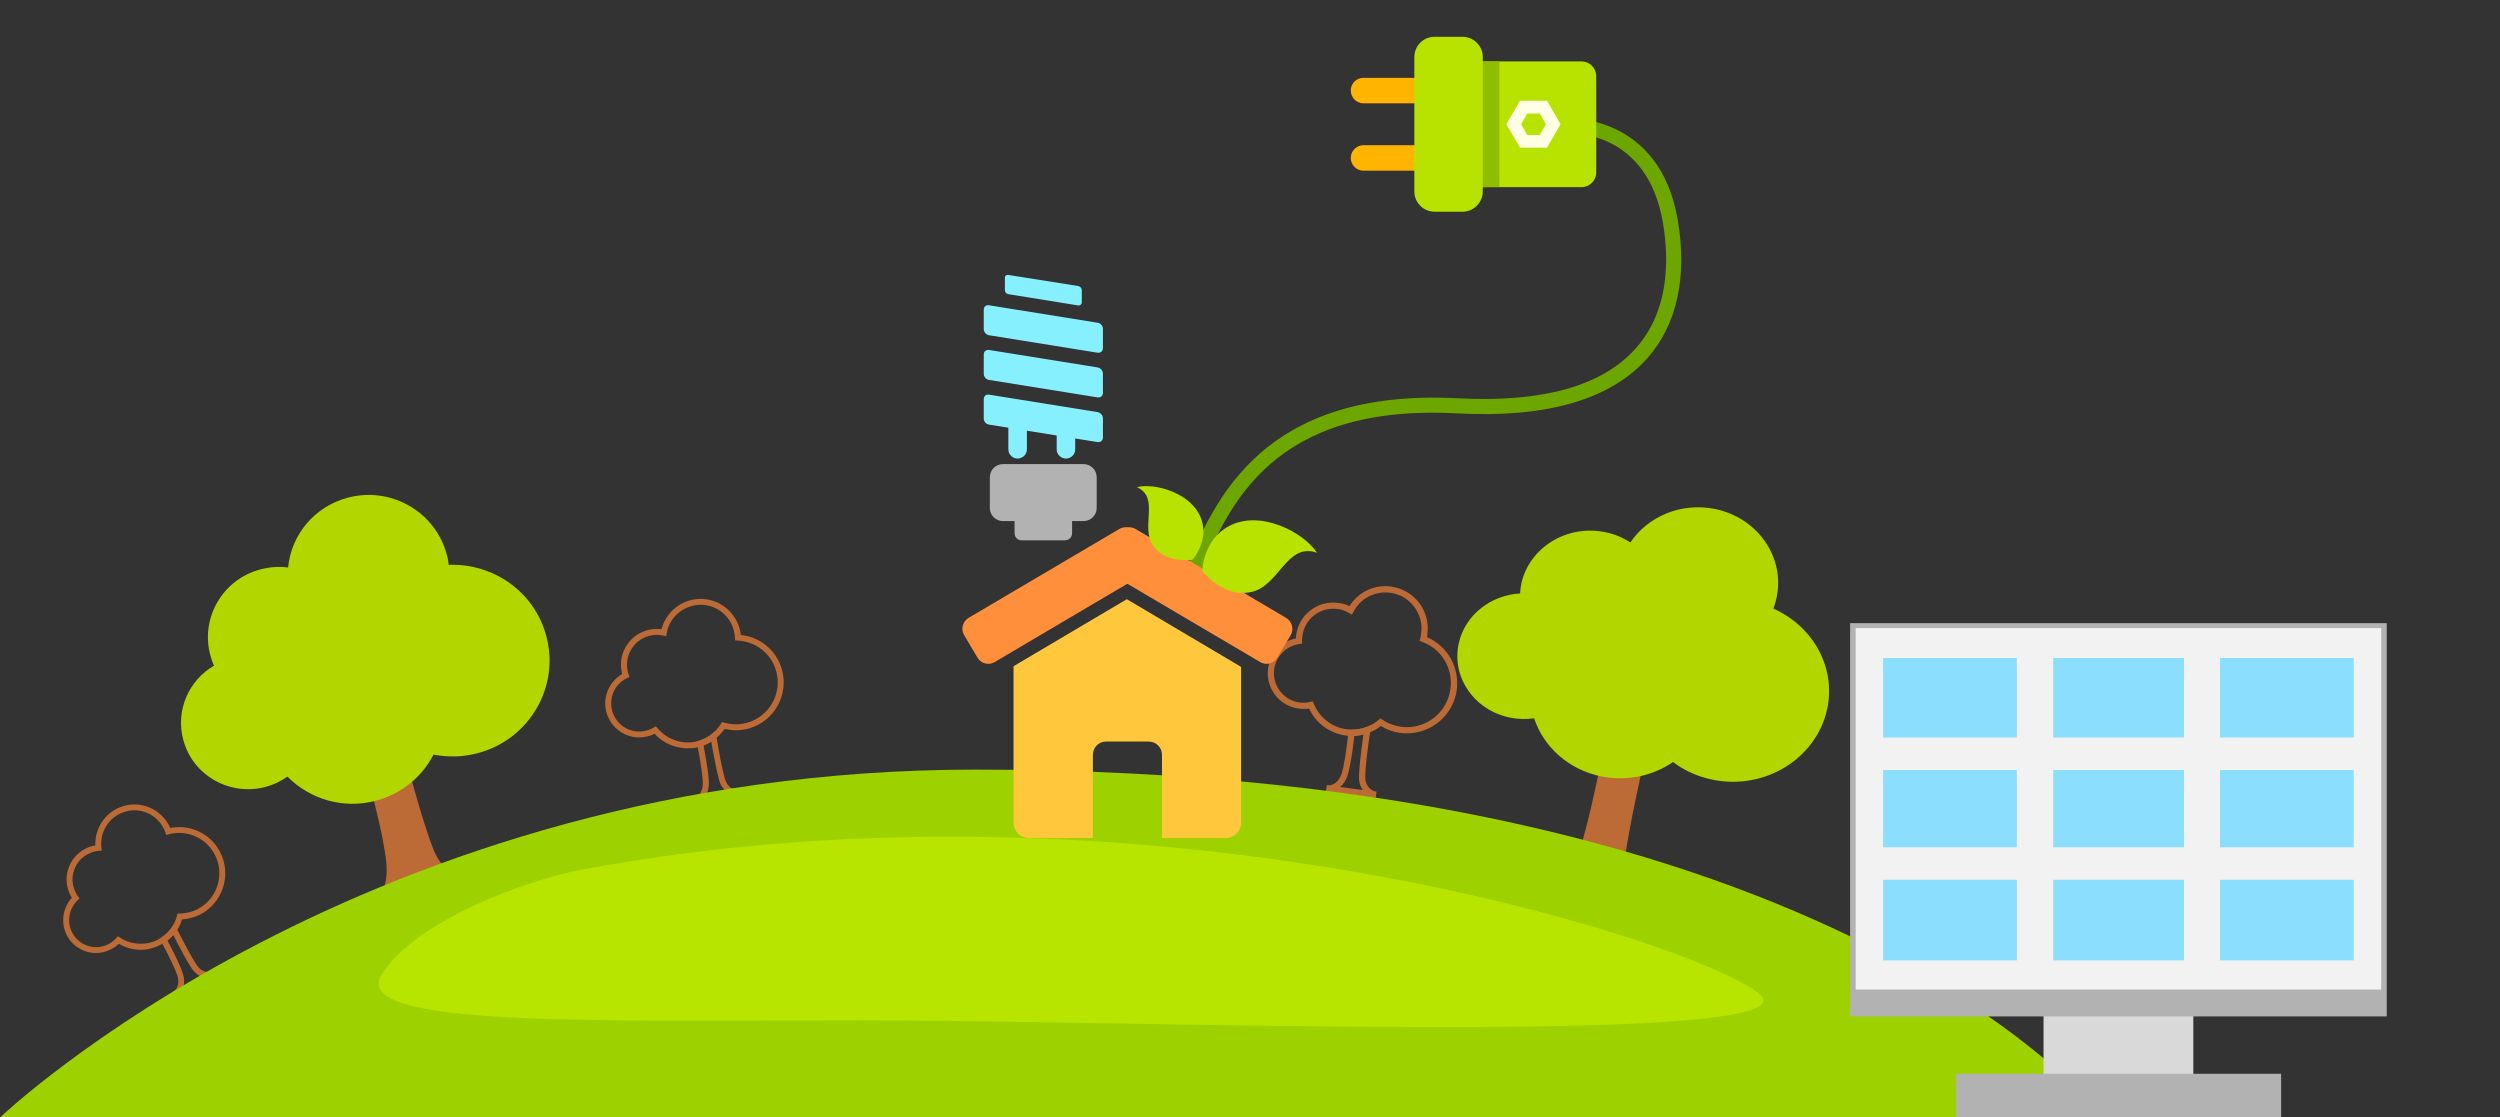 <?xml version="1.0" encoding="UTF-8" standalone="no"?>
<svg
   xmlns:dc="http://purl.org/dc/elements/1.1/"
   xmlns:cc="http://creativecommons.org/ns#"
   xmlns:rdf="http://www.w3.org/1999/02/22-rdf-syntax-ns#"
   xmlns:svg="http://www.w3.org/2000/svg"
   xmlns="http://www.w3.org/2000/svg"
   id="svg744"
   version="1.1"
   viewBox="0 0 210 93.867"
   height="93.867mm"
   width="210mm">
  <rect x="0" y="0" width="210" height="93.867" fill="#333333" stroke="none"/>
  <defs
     id="defs738">
    <clipPath
       id="clipPath20"
       clipPathUnits="userSpaceOnUse">
      <path
         id="path18"
         d="M 0,0 H 595.276 V 841.89 H 0 Z" />
    </clipPath>
    <clipPath
       id="clipPath112"
       clipPathUnits="userSpaceOnUse">
      <path
         id="path110"
         d="M 0,0 H 595.276 V 841.89 H 0 Z" />
    </clipPath>
    <clipPath
       id="clipPath152"
       clipPathUnits="userSpaceOnUse">
      <path
         id="path150"
         d="M 0,0 H 595.276 V 841.89 H 0 Z" />
    </clipPath>
    <clipPath
       id="clipPath1753"
       clipPathUnits="userSpaceOnUse">
      <rect
         transform="scale(1,-1)"
         style="fill:#000000;fill-opacity:0.291;stroke-width:0.695"
         y="-266.078"
         x="-69.476"
         height="284.863"
         width="745.493"
         id="rect1755" />
    </clipPath>
  </defs>
  <g
     transform="translate(-2.059,-95.479)"
     id="layer1">
    <g
       clip-path="url(#clipPath1753)"
       transform="matrix(0.353,0,0,-0.353,2.059,189.345)"
       id="g630">
      <g
         id="g14">
        <g
           id="g16"
           clip-path="url(#clipPath20)">
          <path
             d="M -9.06,-13.673 H 605.058 V 855.563 H -9.06 Z"
             style="fill:none;stroke:#ffffff;stroke-width:1;stroke-linecap:butt;stroke-linejoin:miter;stroke-miterlimit:4;stroke-dasharray:none;stroke-opacity:1"
             id="path22" />
          <g
             id="g24"
             transform="translate(133.293,589.857)">
            <path
               d="m 0,0 c 98.503,0 178.356,79.853 178.356,178.356 0,98.503 -79.853,178.356 -178.356,178.356 -98.503,0 -178.356,-79.853 -178.356,-178.356 C -178.356,79.853 -98.503,0 0,0"
               style="fill:#ffda00;fill-opacity:1;fill-rule:nonzero;stroke:none"
               id="path26" />
          </g>
          <g
             id="g28"
             transform="translate(321.693,90.783)">
            <path
               d="m 0,0 c -0.48,0 -0.959,0.051 -1.445,0.1 -3.852,0.525 -7.127,2.941 -8.723,6.406 -0.818,-0.096 -1.639,-0.096 -2.457,0 -4.623,0.578 -7.947,4.867 -7.32,9.537 0.484,3.568 3.175,6.459 6.652,7.18 0,0.244 0,0.533 0.041,0.777 0.627,4.814 5.063,8.332 10.027,7.654 0.912,-0.093 1.829,-0.334 2.647,-0.767 2.076,3.324 5.879,5.203 9.881,4.67 2.646,-0.383 5.056,-1.731 6.693,-3.852 1.639,-2.164 2.315,-4.773 1.973,-7.471 C 17.924,24 17.924,23.756 17.877,23.514 22.742,21.395 25.633,16.387 24.961,10.988 24.187,5.061 19.08,0.625 13.105,0.625 c -0.529,0 -1.062,0 -1.539,0.1 C 9.879,0.918 8.291,1.496 6.889,2.363 4.916,0.818 2.506,0 0,0 m -9.299,8.242 0.242,-0.58 C -7.711,4.387 -4.77,2.029 -1.252,1.596 1.539,1.209 4.24,2.029 6.361,3.809 L 6.746,4.193 7.229,3.902 c 1.347,-0.961 2.892,-1.488 4.529,-1.732 5.783,-0.725 10.984,3.371 11.707,9.059 0.627,4.865 -2.119,9.443 -6.742,11.175 l -0.627,0.192 0.193,0.677 c 0.094,0.385 0.19,0.768 0.19,1.161 0.337,2.263 -0.29,4.529 -1.686,6.359 -1.398,1.83 -3.418,2.984 -5.684,3.275 C 5.441,34.545 2.025,32.717 0.387,29.541 L 0,28.863 -0.674,29.248 c -0.869,0.533 -1.73,0.867 -2.795,0.961 -4.142,0.533 -7.804,-2.406 -8.287,-6.402 -0.092,-0.391 -0.092,-0.778 -0.092,-1.161 v -0.677 l -0.627,-0.092 c -3.134,-0.434 -5.591,-2.94 -6.025,-6.023 -0.482,-3.854 2.217,-7.372 6.066,-7.899 0.871,-0.1 1.739,-0.051 2.51,0.143 z"
               style="fill:#bd6b36;fill-opacity:1;fill-rule:nonzero;stroke:none"
               id="path30" />
          </g>
          <g
             id="g32"
             transform="translate(327.379,76.043)">
            <path
               d="m 0,0 v 0 l -11.852,1.545 0.194,1.486 c 1.879,-0.285 3.082,1.305 3.568,2.799 0.526,1.734 1.053,5.106 1.586,9.729 l 0.094,0.677 h 0.627 c 1.256,0 2.414,0.194 3.474,0.627 l 1.153,0.434 -0.141,-1.254 C -2.074,10.795 -2.508,7.033 -2.508,5.055 -2.551,3.516 -1.73,1.736 0.191,1.492 Z m -8.477,2.598 5.395,-0.719 c -0.627,0.867 -0.965,1.973 -0.916,3.226 0.045,1.881 0.385,5.256 1.062,9.975 C -3.66,14.932 -4.381,14.791 -5.105,14.74 -5.592,10.311 -6.166,7.127 -6.697,5.395 -7.037,4.236 -7.656,3.275 -8.477,2.598"
               style="fill:#bd6b36;fill-opacity:1;fill-rule:nonzero;stroke:none"
               id="path34" />
          </g>
          <g
             id="g36"
             transform="translate(163.666,87.838)">
            <path
               d="M 0,0 C -3.033,0 -5.875,1.246 -7.898,3.467 -8.574,3.125 -9.346,2.84 -10.113,2.742 -10.598,2.65 -11.082,2.598 -11.561,2.598 c -3.902,0 -7.228,2.793 -7.953,6.652 -0.627,3.371 1.012,6.742 3.903,8.432 -0.043,0.236 -0.094,0.478 -0.141,0.72 -0.434,2.217 0.047,4.481 1.393,6.36 1.255,1.879 3.234,3.084 5.447,3.517 0.871,0.145 1.783,0.192 2.65,0.047 0.965,3.615 3.903,6.412 7.614,7.08 0.578,0.1 1.156,0.151 1.73,0.151 4.629,0 8.58,-3.327 9.449,-7.905 0,-0.24 0,-0.433 0.094,-0.677 5.014,-0.528 9.107,-4.237 10.02,-9.293 C 23.756,11.516 19.611,5.582 13.492,4.479 11.947,4.189 10.311,4.236 8.771,4.623 7.133,2.264 4.676,0.672 1.879,0.141 1.252,0.041 0.584,0 0,0 M -7.607,5.248 -7.223,4.814 C -5.057,2.213 -1.682,0.961 1.643,1.539 4.193,2.02 6.459,3.563 7.855,5.775 L 8.145,6.26 8.674,6.115 c 1.447,-0.433 3.039,-0.533 4.529,-0.24 5.397,0.963 9.008,6.168 8.047,11.562 -0.818,4.627 -4.674,7.952 -9.344,8.192 l -0.627,0.051 -0.05,0.627 c 0,0.334 -0.049,0.718 -0.143,1.105 -0.676,3.902 -4.049,6.742 -8.004,6.742 -0.478,0 -1.012,-0.043 -1.49,-0.142 -3.324,-0.625 -6.022,-3.227 -6.6,-6.6 l -0.099,-0.723 -0.768,0.145 c -0.867,0.191 -1.832,0.24 -2.793,0.047 -1.83,-0.34 -3.469,-1.393 -4.527,-2.938 -1.065,-1.539 -1.498,-3.422 -1.164,-5.3 0.052,-0.385 0.15,-0.725 0.293,-1.108 l 0.193,-0.578 -0.578,-0.242 c -2.699,-1.297 -4.244,-4.287 -3.66,-7.229 0.576,-3.177 3.318,-5.49 6.55,-5.49 0.385,0 0.77,0.049 1.157,0.1 0.867,0.14 1.586,0.433 2.312,0.861 z"
               style="fill:#bd6b36;fill-opacity:1;fill-rule:nonzero;stroke:none"
               id="path38" />
          </g>
          <g
             id="g40"
             transform="translate(165.111,74.586)">
            <path
               d="m 0,0 -0.236,1.396 c 1.781,0.29 2.406,2.12 2.359,3.565 0,1.689 -0.486,4.916 -1.348,9.303 l -0.097,0.627 0.574,0.191 c 1.062,0.334 2.123,0.861 2.99,1.539 l 0.912,0.727 0.194,-1.161 C 6.166,11.129 6.893,7.66 7.42,5.875 7.953,4.143 9.35,3.131 10.889,3.416 L 11.18,2.023 Z M 2.314,13.924 C 3.082,9.734 3.568,6.693 3.568,4.961 3.568,3.809 3.281,2.748 2.797,1.93 L 7.855,2.842 C 7.037,3.469 6.41,4.383 6.072,5.488 5.592,7.178 4.92,10.361 4.146,14.838 3.568,14.498 2.941,14.164 2.314,13.924"
               style="fill:#bd6b36;fill-opacity:1;fill-rule:nonzero;stroke:none"
               id="path42" />
          </g>
          <g
             id="g44"
             transform="translate(449.139,35.125)">
            <path
               d="m 0,0 v 0 l -10.217,4.863 -0.045,0.051 0.629,1.254 -0.051,-0.143 0.051,0.143 -0.533,-1.154 0.576,1.154 c 1.352,-0.676 2.942,-0.049 4.002,1.492 1.012,1.399 2.457,4.19 4.336,8.336 l 0.285,0.574 0.584,-0.189 C 0.578,16.045 1.543,15.902 2.551,15.902 L 4.096,15.945 3.563,14.891 C 1.299,10.311 -0.141,7.086 -0.768,5.301 -1.252,3.902 -1.012,2.072 0.578,1.252 Z M -6.893,4.82 -2.264,2.6 c -0.242,0.968 -0.242,2.074 0.194,3.181 0.578,1.69 1.879,4.623 3.853,8.719 C 1.105,14.551 0.437,14.646 -0.24,14.84 -2.07,10.938 -3.424,8.238 -4.436,6.842 -5.061,5.926 -5.922,5.207 -6.893,4.82"
               style="fill:#bd6b36;fill-opacity:1;fill-rule:nonzero;stroke:none"
               id="path46" />
          </g>
          <g
             id="g48"
             transform="translate(22.881,39.127)">
            <path
               d="m 0,0 c -2.934,0 -5.635,1.639 -6.982,4.236 -1.491,2.944 -1.012,6.506 1.201,8.918 -0.094,0.192 -0.194,0.385 -0.334,0.575 -1.012,1.974 -1.205,4.189 -0.528,6.263 0.668,2.119 2.114,3.807 4.045,4.819 0.77,0.384 1.537,0.677 2.409,0.818 -0.145,3.568 1.785,6.986 5.011,8.676 1.303,0.668 2.793,1.06 4.239,1.06 3.466,0 6.65,-1.931 8.287,-5.013 0.093,-0.194 0.193,-0.387 0.242,-0.577 0.722,0.094 1.396,0.19 2.168,0.19 4.096,0 7.853,-2.264 9.732,-5.922 2.795,-5.4 0.678,-12.049 -4.672,-14.844 C 23.416,8.525 21.971,8.092 20.432,7.998 19.664,5.393 17.834,3.225 15.324,1.973 13.879,1.205 12.24,0.768 10.604,0.768 8.775,0.768 6.986,1.246 5.4,2.213 4.873,1.68 4.246,1.246 3.568,0.912 2.457,0.334 1.256,0 0,0 M 9.061,33.965 C 7.805,33.965 6.553,33.627 5.447,33.049 2.557,31.555 0.871,28.328 1.256,25.096 L 1.352,24.377 0.629,24.328 c -0.914,-0.094 -1.781,-0.338 -2.551,-0.771 -1.637,-0.819 -2.842,-2.215 -3.375,-4.002 -0.578,-1.731 -0.385,-3.563 0.434,-5.155 0.144,-0.334 0.334,-0.621 0.527,-0.912 l 0.391,-0.482 -0.434,-0.438 C -6.502,10.598 -7.027,7.414 -5.73,4.914 -4.621,2.744 -2.406,1.395 0,1.395 1.012,1.395 2.023,1.639 2.941,2.117 3.668,2.5 4.246,2.984 4.773,3.563 L 5.158,3.996 5.691,3.658 c 1.446,-0.967 3.178,-1.445 4.913,-1.445 1.445,0 2.794,0.287 4.095,0.965 2.264,1.152 3.903,3.224 4.528,5.681 l 0.144,0.534 h 0.533 c 1.491,0.05 2.938,0.384 4.289,1.062 4.621,2.455 6.5,8.238 4.043,12.961 -1.636,3.178 -4.914,5.154 -8.478,5.154 -0.821,0 -1.639,-0.097 -2.41,-0.291 l -0.674,-0.193 -0.194,0.627 c -0.093,0.338 -0.244,0.678 -0.433,0.963 -1.348,2.65 -3.998,4.289 -6.986,4.289"
               style="fill:#bd6b36;fill-opacity:1;fill-rule:nonzero;stroke:none"
               id="path50" />
          </g>
          <g
             id="g52"
             transform="translate(41.674,28.572)">
            <path
               d="m 0,0 -0.674,1.252 h 0.049 c 1.496,0.82 1.59,2.65 1.152,3.955 C 0,6.793 -1.352,9.637 -3.375,13.395 l -0.285,0.578 0.478,0.338 c 0.918,0.625 1.69,1.351 2.315,2.263 l 0.676,0.967 0.529,-1.062 C 1.832,13.49 3.904,9.494 5.207,7.613 6.119,6.219 7.707,5.635 9.059,6.312 L 9.736,5.059 H 9.686 Z M -1.83,13.539 C 0.094,9.877 1.348,7.271 1.832,5.635 2.217,4.58 2.217,3.568 2.023,2.65 L 6.361,4.867 C 5.4,5.248 4.623,5.926 3.996,6.793 2.793,8.576 1.012,12 -0.434,14.844 -0.867,14.357 -1.352,13.924 -1.83,13.539"
               style="fill:#bd6b36;fill-opacity:1;fill-rule:nonzero;stroke:none"
               id="path54" />
          </g>
          <g
             id="g56"
             transform="translate(116.451,56.131)">
            <path
               d="m 0,0 c -5.781,-1.541 -11.082,2.072 -13.299,7.613 -5.203,13.106 -14.353,53.192 -14.353,53.192 L -38.883,57.77 c 0,0 12.961,-39.217 14.356,-53.188 0.627,-5.934 -1.873,-11.715 -7.612,-13.254 z"
               style="fill:#bd6b36;fill-opacity:1;fill-rule:nonzero;stroke:none"
               id="path58" />
          </g>
          <g
             id="g60"
             transform="translate(106.785,131.496)">
            <path
               d="m 0,0 c -0.104,0.846 -0.246,1.721 -0.496,2.564 -2.774,10.145 -13.32,16.151 -23.549,13.415 -8.027,-2.145 -13.467,-8.92 -14.176,-16.612 -2.168,0.285 -4.404,0.141 -6.642,-0.457 -8.951,-2.389 -14.28,-11.547 -11.864,-20.433 0.213,-0.84 0.498,-1.686 0.887,-2.457 -6.074,-3.512 -9.234,-10.709 -7.314,-17.731 2.273,-8.428 11.045,-13.379 19.568,-11.133 1.92,0.526 3.697,1.369 5.188,2.461 5.328,-5.377 13.287,-7.832 21.134,-5.726 6.147,1.65 10.975,5.759 13.641,10.957 3.377,-0.668 7,-0.596 10.551,0.349 12.289,3.264 19.57,15.801 16.267,27.949 C 20.355,-6.352 10.551,0.42 0,0"
               style="fill:#b2d600;fill-opacity:1;fill-rule:nonzero;stroke:none"
               id="path62" />
          </g>
          <g
             id="g64"
             transform="translate(394.453,45.147)">
            <path
               d="M 0,0 C -5.781,1.252 -8.865,6.891 -8.287,12.816 -6.934,26.883 3.178,66.682 3.178,66.682 l -11.366,2.457 c 0,0 -6.359,-40.811 -11.472,-53.914 -2.213,-5.541 -7.027,-9.538 -12.813,-8.289 z"
               style="fill:#bd6b36;fill-opacity:1;fill-rule:nonzero;stroke:none"
               id="path66" />
          </g>
          <g
             id="g68"
             transform="translate(422.002,121.072)">
            <path
               d="m 0,0 c 0.279,0.764 0.525,1.562 0.703,2.361 2.219,9.737 -4.369,19.28 -14.66,21.371 -8.031,1.598 -15.924,-1.796 -20.08,-7.978 -1.797,1.164 -3.807,2.029 -6.063,2.461 -9.05,1.828 -17.898,-3.623 -19.867,-12.133 -0.144,-0.83 -0.285,-1.662 -0.316,-2.457 -6.944,-0.402 -13.071,-5.09 -14.586,-11.834 -1.797,-8.045 3.629,-15.988 12.221,-17.717 1.908,-0.398 3.88,-0.431 5.709,-0.166 2.222,-6.748 8.14,-12.234 15.996,-13.826 6.201,-1.232 12.332,0.162 17.054,3.424 2.676,-2.029 5.881,-3.492 9.475,-4.223 12.369,-2.492 24.49,4.951 27.166,16.619 C 15.008,-14.061 9.439,-4.156 0,0"
               style="fill:#b2d600;fill-opacity:1;fill-rule:nonzero;stroke:none"
               id="path70" />
          </g>
          <g
             id="g72"
             transform="translate(0.002,0.002)">
            <path
               d="M 0,0 C 0,0 86.773,82.773 232.086,82.773 438.492,82.773 500.547,0 500.547,0 Z"
               style="fill:#9ed100;fill-opacity:1;fill-rule:nonzero;stroke:none"
               id="path74" />
          </g>
          <g
             id="g76"
             transform="translate(138.711,59.023)">
            <path
               d="m 0,0 c -13.201,-2.455 -39.557,-11.998 -47.799,-24.859 -8.281,-12.868 50.594,-11.039 114.963,-11.039 64.469,0 229.145,-6.454 212.572,6.459 C 263.209,-16.578 133.463,24.812 0,0"
               style="fill:#b8e500;fill-opacity:1;fill-rule:nonzero;stroke:none"
               id="path78" />
          </g>
          <g
             id="g80"
             transform="translate(133.293,645.88)">
            <path
               d="m 0,0 c 67.563,0 122.334,54.771 122.334,122.334 0,67.563 -54.771,122.334 -122.334,122.334 -67.563,0 -122.334,-54.771 -122.334,-122.334 C -122.334,54.771 -67.563,0 0,0"
               style="fill:#ffffff;fill-opacity:1;fill-rule:nonzero;stroke:none"
               id="path82" />
          </g>
          <g
             id="g84"
             transform="translate(133.293,645.88)">
            <path
               d="m 0,0 c 67.563,0 122.334,54.771 122.334,122.334 0,67.563 -54.771,122.334 -122.334,122.334 -67.563,0 -122.334,-54.771 -122.334,-122.334 C -122.334,54.771 -67.563,0 0,0 Z"
               style="fill:none;stroke:#fff200;stroke-width:12.1;stroke-linecap:butt;stroke-linejoin:miter;stroke-miterlimit:4;stroke-dasharray:none;stroke-opacity:1"
               id="path86" />
          </g>
        </g>
      </g>
      <g
         id="g537">
        <path
           id="path88"
           style="fill:#d9d9d9;fill-opacity:1;fill-rule:nonzero;stroke:none"
           d="m 521.921,4.156 h -35.639 v 34.952 h 35.639 z" />
        <path
           id="path90"
           style="fill:#b2b2b2;fill-opacity:1;fill-rule:nonzero;stroke:none"
           d="m 465.481,0 h 77.335 v 10.394 h -77.335 z" />
        <path
           id="path92"
           style="fill:#b2b2b2;fill-opacity:1;fill-rule:nonzero;stroke:none"
           d="M 440.253,117.626 H 567.944 V 24.04 H 440.253 Z" />
        <path
           id="path94"
           style="fill:#f2f2f2;fill-opacity:1;fill-rule:nonzero;stroke:none"
           d="M 441.576,116.448 H 566.627 V 30.433 H 441.576 Z" />
        <path
           id="path96"
           style="fill:#8cdeff;fill-opacity:1;fill-rule:nonzero;stroke:none"
           d="M 560.101,37.371 H 448.102 v 71.97 h 111.999 z" />
        <path
           id="path98"
           style="fill:#f2f2f2;fill-opacity:1;fill-rule:nonzero;stroke:none"
           d="m 528.265,35.714 h -8.549 v 75.368 h 8.549 z" />
        <path
           id="path100"
           style="fill:#f2f2f2;fill-opacity:1;fill-rule:nonzero;stroke:none"
           d="m 488.58,35.714 h -8.642 v 75.368 h 8.642 z" />
        <path
           id="path102"
           style="fill:#f2f2f2;fill-opacity:1;fill-rule:nonzero;stroke:none"
           d="M 442.105,90.403 H 566.538 V 82.67 H 442.105 Z" />
        <path
           id="path104"
           style="fill:#f2f2f2;fill-opacity:1;fill-rule:nonzero;stroke:none"
           d="M 442.105,64.289 H 566.538 V 56.556 H 442.105 Z" />
      </g>
      <g
         id="g106">
        <g
           id="g108"
           clip-path="url(#clipPath112)">
          <g
             id="g114"
             transform="translate(284.381,126.622)">
            <path
               d="m 0,0 c 0.41,0.907 0.781,1.814 1.193,2.803 6.8,16.074 17.102,40.474 61.164,38.122 21.226,-1.152 36.474,3.259 45.214,13.068 7.087,7.955 9.603,19.33 7.293,32.931 -4.246,25.057 -25.758,24.194 -26.005,24.194 l 0.206,-3.583 -0.08,1.772 0.08,-1.772 c 0.742,0.036 18.55,0.616 22.254,-21.231 1.486,-8.694 1.572,-20.938 -6.468,-29.918 C 96.899,47.437 82.674,43.442 62.563,44.513 15.992,46.945 4.655,20.196 -2.107,4.16 -2.517,3.215 -2.888,2.308 -3.3,1.443 Z"
               style="fill:#6ea600;fill-opacity:1;fill-rule:nonzero;stroke:none"
               id="path116" />
          </g>
          <g
             id="g118"
             transform="translate(321.432,244.379)">
            <path
               d="m 0,0 c 0,-1.692 1.36,-3.053 3.009,-3.053 h 12.488 c 1.69,0 3.012,1.361 3.012,3.053 0,1.687 -1.322,3.004 -3.012,3.004 H 3.009 C 1.36,3.004 0,1.687 0,0"
               style="fill:#ffb500;fill-opacity:1;fill-rule:nonzero;stroke:none"
               id="path120" />
          </g>
          <g
             id="g122"
             transform="translate(321.432,228.343)">
            <path
               d="m 0,0 c 0,-1.692 1.36,-3.05 3.009,-3.05 h 12.488 c 1.69,0 3.012,1.358 3.012,3.05 0,1.646 -1.322,3.011 -3.012,3.011 H 3.009 C 1.36,3.011 0,1.646 0,0"
               style="fill:#ffb500;fill-opacity:1;fill-rule:nonzero;stroke:none"
               id="path124" />
          </g>
          <g
             id="g126"
             transform="translate(346.452,224.842)">
            <path
               d="m 0,0 c 0,-1.901 1.522,-3.467 3.46,-3.467 h 26.422 c 1.937,0 3.5,1.566 3.5,3.467 v 22.996 c 0,1.896 -1.563,3.462 -3.5,3.462 H 3.46 C 1.522,26.458 0,24.892 0,22.996 Z"
               style="fill:#b8e300;fill-opacity:1;fill-rule:nonzero;stroke:none"
               id="path128" />
          </g>
          <g
             id="g130"
             transform="translate(349.912,251.3)">
            <path
               d="M 0,0 H 6.883 V -29.925 H 0 c -1.937,0 -3.46,1.566 -3.46,3.467 V -3.462 C -3.46,-1.566 -1.937,0 0,0"
               style="fill:#8fbd00;fill-opacity:1;fill-rule:nonzero;stroke:none"
               id="path132" />
          </g>
          <g
             id="g134"
             transform="translate(336.558,220.347)">
            <path
               d="m 0,0 c 0,-2.638 2.146,-4.82 4.82,-4.82 h 6.641 c 2.637,0 4.819,2.182 4.819,4.82 v 31.984 c 0,2.679 -2.182,4.822 -4.819,4.822 H 4.82 C 2.146,36.806 0,34.663 0,31.984 Z"
               style="fill:#b8e300;fill-opacity:1;fill-rule:nonzero;stroke:none"
               id="path136" />
          </g>
        </g>
      </g>
      <g
         id="g138"
         transform="translate(368.129,230.775)">
        <path
           d="M 0,0 3.215,5.564 0,11.167 H -6.43 L -9.688,5.564 -6.43,0 Z"
           style="fill:#ffffe5;fill-opacity:1;fill-rule:nonzero;stroke:none"
           id="path140" />
      </g>
      <g
         id="g142"
         transform="translate(366.398,233.784)">
        <path
           d="M 0,0 1.486,2.555 0,5.111 H -2.968 L -4.454,2.555 -2.968,0 Z"
           style="fill:#b8e300;fill-opacity:1;fill-rule:nonzero;stroke:none"
           id="path144" />
      </g>
      <g
         id="g146">
        <g
           id="g148"
           clip-path="url(#clipPath152)">
          <g
             id="g154"
             transform="translate(268.139,123.325)">
            <path
               d="m 0,0 27.203,-16.113 v -37.056 c 0,-2.019 -1.647,-3.668 -3.71,-3.668 H 8.367 v 19.822 c 0,1.737 -1.401,3.138 -3.133,3.138 h -10.18 c -1.731,0 -3.132,-1.401 -3.132,-3.138 v -19.822 h -15.168 c -2.061,0 -3.709,1.649 -3.709,3.668 v 37.221 z"
               style="fill:#ffc73b;fill-opacity:1;fill-rule:nonzero;stroke:none"
               id="path156" />
          </g>
          <g
             id="g158"
             transform="translate(262.988,133.629)">
            <path
               d="m 0,0 c -0.866,-1.44 -0.371,-3.297 1.028,-4.122 l 35.858,-21.143 c 1.401,-0.866 3.217,-0.371 4.039,1.03 l 3.217,5.361 c 0.822,1.437 0.33,3.253 -1.071,4.119 L 7.254,6.388 C 5.811,7.254 3.995,6.759 3.174,5.358 Z"
               style="fill:#ff8f3b;fill-opacity:1;fill-rule:nonzero;stroke:none"
               id="path160" />
          </g>
          <g
             id="g162"
             transform="translate(273.58,133.629)">
            <path
               d="m 0,0 c 0.824,-1.44 0.33,-3.297 -1.072,-4.122 l -35.816,-21.143 c -1.443,-0.866 -3.256,-0.371 -4.081,1.03 l -3.173,5.361 c -0.866,1.437 -0.371,3.253 1.03,4.119 L -7.254,6.388 c 1.401,0.866 3.215,0.371 4.08,-1.03 z"
               style="fill:#ff8f3b;fill-opacity:1;fill-rule:nonzero;stroke:none"
               id="path164" />
          </g>
          <g
             id="g166"
             transform="translate(313.397,134.371)">
            <path
               d="m 0,0 c -3.138,4.861 -13.56,10.386 -21.023,6.306 -6.1,-3.297 -6.306,-10.595 -6.306,-10.595 0,0 5.07,-6.592 11.747,-5.026 C -8.905,-7.828 -7.213,2.558 0,0"
               style="fill:#b8e300;fill-opacity:1;fill-rule:nonzero;stroke:none"
               id="path168" />
          </g>
          <g
             id="g170"
             transform="translate(270.53,149.992)">
            <path
               d="m 0,0 c 4.366,1.072 13.351,-1.445 15.417,-7.831 1.646,-5.196 -2.187,-9.441 -2.187,-9.441 0,0 -6.471,-1.03 -9.438,3.465 C 0.827,-9.315 5.523,-2.476 0,0"
               style="fill:#b8e300;fill-opacity:1;fill-rule:nonzero;stroke:none"
               id="path172" />
          </g>
          <g
             id="g174"
             transform="translate(235.538,145.043)">
            <path
               d="m 0,0 c 0,-1.728 1.401,-3.13 3.13,-3.13 h 19.165 c 1.736,0 3.138,1.402 3.138,3.13 v 7.298 c 0,1.731 -1.402,3.132 -3.138,3.132 H 3.13 C 1.401,10.43 0,9.029 0,7.298 Z"
               style="fill:#b2b2b2;fill-opacity:1;fill-rule:nonzero;stroke:none"
               id="path176" />
          </g>
          <g
             id="g178"
             transform="translate(241.431,139.031)">
            <path
               d="m 0,0 c 0,-0.951 0.744,-1.692 1.646,-1.692 h 10.35 c 0.946,0 1.688,0.741 1.688,1.692 v 3.91 c 0,0.951 -0.742,1.693 -1.688,1.693 H 1.646 C 0.744,5.603 0,4.861 0,3.91 Z"
               style="fill:#b2b2b2;fill-opacity:1;fill-rule:nonzero;stroke:none"
               id="path180" />
          </g>
          <g
             id="g182"
             transform="translate(234.093,166.311)">
            <path
               d="m 0,0 c 0,-0.701 0.536,-1.316 1.236,-1.437 l 25.887,-4.168 c 0.657,-0.08 1.236,0.373 1.236,1.074 v 4.616 c 0,0.659 -0.579,1.316 -1.236,1.443 L 1.236,5.69 C 0.536,5.811 0,5.319 0,4.619 Z"
               style="fill:#87f0ff;fill-opacity:1;fill-rule:nonzero;stroke:none"
               id="path184" />
          </g>
          <g
             id="g186"
             transform="translate(234.093,176.947)">
            <path
               d="m 0,0 c 0,-0.659 0.536,-1.321 1.236,-1.443 l 25.887,-4.162 c 0.657,-0.085 1.236,0.371 1.236,1.071 v 4.619 c 0,0.701 -0.579,1.316 -1.236,1.44 L 1.236,5.69 C 0.536,5.77 0,5.317 0,4.616 Z"
               style="fill:#87f0ff;fill-opacity:1;fill-rule:nonzero;stroke:none"
               id="path188" />
          </g>
          <g
             id="g190"
             transform="translate(234.093,187.622)">
            <path
               d="m 0,0 c 0,-0.701 0.536,-1.36 1.236,-1.484 l 25.887,-4.165 c 0.657,-0.08 1.236,0.373 1.236,1.074 v 4.616 c 0,0.701 -0.579,1.36 -1.236,1.443 L 1.236,5.647 C 0.536,5.768 0,5.276 0,4.575 Z"
               style="fill:#87f0ff;fill-opacity:1;fill-rule:nonzero;stroke:none"
               id="path192" />
          </g>
          <g
             id="g194"
             transform="translate(239.123,196.854)">
            <path
               d="M 0,0 C 0,-0.456 0.33,-0.863 0.824,-0.948 L 17.473,-3.63 c 0.415,-0.036 0.827,0.25 0.827,0.701 v 2.973 c 0,0.451 -0.412,0.865 -0.827,0.945 L 0.824,3.627 C 0.33,3.712 0,3.418 0,2.968 Z"
               style="fill:#87f0ff;fill-opacity:1;fill-rule:nonzero;stroke:none"
               id="path196" />
          </g>
          <g
             id="g198"
             transform="translate(251.447,158.977)">
            <path
               d="M 0,0 C 0,-1.195 0.989,-2.182 2.226,-2.182 3.418,-2.182 4.41,-1.195 4.41,0 V 3.215 C 4.41,4.451 3.418,5.44 2.226,5.44 0.989,5.44 0,4.451 0,3.215 Z"
               style="fill:#87f0ff;fill-opacity:1;fill-rule:nonzero;stroke:none"
               id="path200" />
          </g>
          <g
             id="g202"
             transform="translate(239.948,158.977)">
            <path
               d="M 0,0 C 0,-1.195 0.992,-2.182 2.184,-2.182 3.421,-2.182 4.41,-1.195 4.41,0 V 6.968 C 4.41,8.205 3.421,9.191 2.184,9.191 0.992,9.191 0,8.205 0,6.968 Z"
               style="fill:#87f0ff;fill-opacity:1;fill-rule:nonzero;stroke:none"
               id="path204" />
          </g>
        </g>
      </g>
    </g>
  </g>
</svg>
